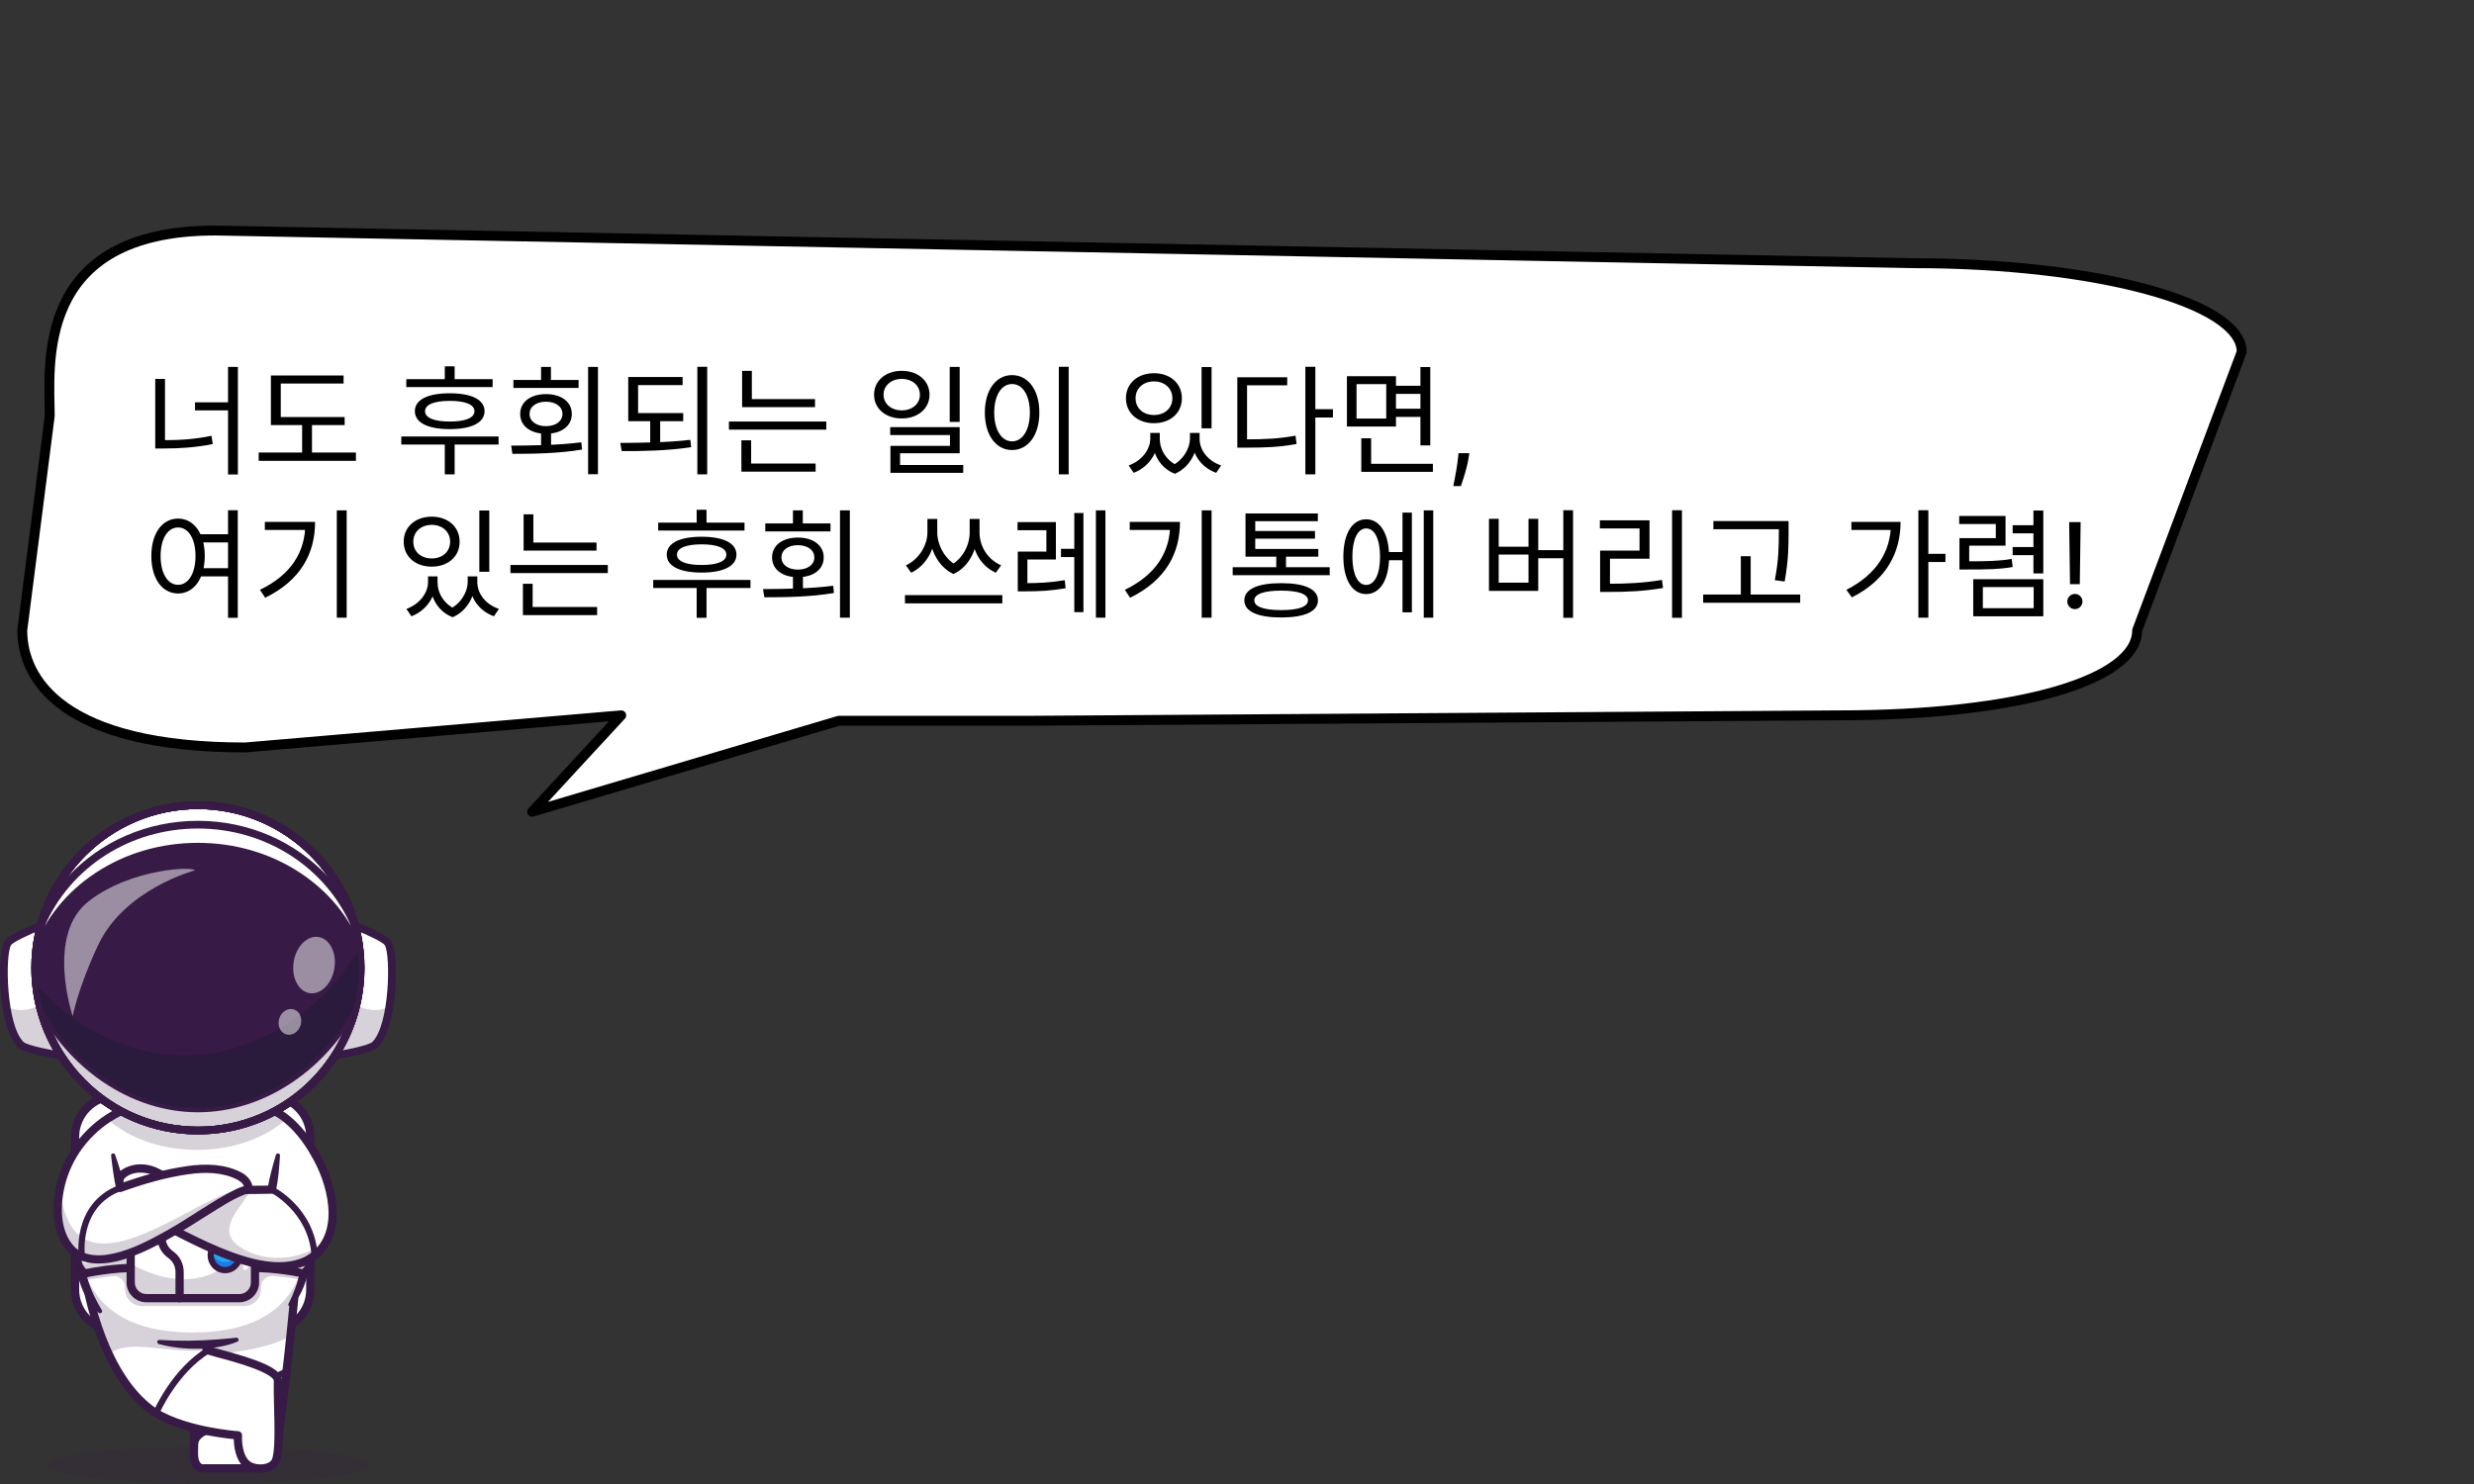 <svg width="500" height="300" viewBox="0 0 500 300" fill="none" xmlns="http://www.w3.org/2000/svg">
<rect x="0" y="0" width="500" height="300" fill="#333333" stroke="none"/>
<path d="M43.533 46.602L386.666 53.203C423.501 53.203 453.049 61.182 453.049 71.13L431.92 127.439C431.92 137.387 408.357 144.61 371.524 144.61L209.049 145.701H169.549L107.549 164.102L125.549 144.61L49.549 151.102C12.715 151.102 4.5 137.379 4.5 127.431L10.049 84.102C10.049 74.153 6.7 46.602 43.533 46.602Z" fill="white" stroke="black" stroke-width="2" stroke-linecap="round" stroke-linejoin="round"/>
<path d="M46.088 74.176V95.92H48.08V74.176H46.088ZM39.416 81.328V82.96H46.736V81.328H39.416ZM31.376 76.6V90.04H33.344V76.6H31.376ZM31.376 88.984V90.664H33.056C36.488 90.664 39.536 90.448 42.992 89.776L42.752 88.096C39.416 88.792 36.416 88.984 33.056 88.984H31.376ZM54.75 84.304V85.936H69.654V84.304H54.75ZM52.278 91.48V93.16H71.934V91.48H52.278ZM61.062 85V92.152H63.054V85H61.062ZM54.75 75.904V85.024H56.742V77.536H69.438V75.904H54.75ZM82.114 76.648V78.256H99.562V76.648H82.114ZM81.106 88.24V89.872H100.762V88.24H81.106ZM89.89 89.56V95.896H91.882V89.56H89.89ZM90.898 79.504C86.458 79.504 83.842 80.8 83.842 83.128C83.842 85.432 86.458 86.752 90.898 86.752C95.314 86.752 97.93 85.432 97.93 83.128C97.93 80.8 95.314 79.504 90.898 79.504ZM90.898 81.04C94.066 81.04 95.89 81.784 95.89 83.128C95.89 84.472 94.066 85.216 90.898 85.216C87.73 85.216 85.906 84.472 85.906 83.128C85.906 81.784 87.73 81.04 90.898 81.04ZM89.89 74.056V77.728H91.882V74.056H89.89ZM109.352 87.184V90.76H111.368V87.184H109.352ZM118.856 74.176V95.872H120.848V74.176H118.856ZM103.568 91.744C107.576 91.744 112.808 91.696 117.632 90.88L117.488 89.416C112.808 90.016 107.408 90.064 103.304 90.088L103.568 91.744ZM103.76 76.816V78.424H116.936V76.816H103.76ZM110.336 79.672C107.24 79.672 105.128 81.256 105.128 83.68C105.128 86.128 107.24 87.688 110.336 87.688C113.456 87.688 115.568 86.128 115.568 83.68C115.568 81.256 113.456 79.672 110.336 79.672ZM110.336 81.208C112.304 81.208 113.672 82.192 113.672 83.68C113.672 85.168 112.304 86.152 110.336 86.152C108.392 86.152 107.024 85.168 107.024 83.68C107.024 82.192 108.392 81.208 110.336 81.208ZM109.352 74.176V77.704H111.344V74.176H109.352ZM126.967 83.512V85.144H138.079V83.512H126.967ZM131.407 84.808V89.8H133.423V84.808H131.407ZM126.967 76.216V84.088H128.959V77.848H137.959V76.216H126.967ZM140.935 74.152V95.896H142.927V74.152H140.935ZM125.646 91.192C129.751 91.216 134.935 91.12 139.687 90.4L139.519 88.912C134.935 89.464 129.607 89.512 125.359 89.536L125.646 91.192ZM149.981 80.68V82.312H164.717V80.68H149.981ZM147.317 85.216V86.848H166.997V85.216H147.317ZM149.981 74.968V81.496H151.949V74.968H149.981ZM149.837 93.712V95.344H164.837V93.712H149.837ZM149.837 89.008V94.144H151.805V89.008H149.837ZM182.241 74.968C179.025 74.968 176.649 76.936 176.649 79.792C176.649 82.624 179.025 84.592 182.241 84.592C185.481 84.592 187.857 82.624 187.857 79.792C187.857 76.936 185.481 74.968 182.241 74.968ZM182.241 76.6C184.353 76.6 185.913 77.92 185.913 79.792C185.913 81.664 184.353 82.96 182.241 82.96C180.153 82.96 178.569 81.664 178.569 79.792C178.569 77.92 180.153 76.6 182.241 76.6ZM191.937 74.176V85.288H193.953V74.176H191.937ZM179.913 86.344V87.952H191.985V90.136H179.961V94.888H181.905V91.624H193.953V86.344H179.913ZM179.961 94V95.584H194.673V94H179.961ZM213.991 74.152V95.896H215.983V74.152H213.991ZM204.535 75.832C201.343 75.832 199.039 78.784 199.039 83.392C199.039 88.024 201.343 90.976 204.535 90.976C207.751 90.976 210.055 88.024 210.055 83.392C210.055 78.784 207.751 75.832 204.535 75.832ZM204.535 77.632C206.671 77.632 208.135 79.888 208.135 83.392C208.135 86.92 206.671 89.224 204.535 89.224C202.423 89.224 200.935 86.92 200.935 83.392C200.935 79.888 202.423 77.632 204.535 77.632ZM232.475 87.52V88.696C232.475 90.784 230.843 93.112 228.107 94.096L229.115 95.584C232.235 94.384 234.011 91.528 234.011 88.696V87.52H232.475ZM232.907 87.52V88.696C232.907 91.576 234.323 94.552 237.443 95.776L238.283 94.264C235.691 93.208 234.395 90.88 234.395 88.696V87.52H232.907ZM240.491 87.52V88.696C240.491 90.568 239.171 93.088 236.603 94.264L237.443 95.776C240.539 94.456 241.979 91.24 241.979 88.696V87.52H240.491ZM240.899 87.52V88.696C240.899 91.696 242.627 94.432 245.795 95.584L246.803 94.096C244.043 93.16 242.435 90.928 242.435 88.696V87.52H240.899ZM242.843 74.2V86.584H244.859V74.2H242.843ZM233.219 75.448C229.931 75.448 227.555 77.512 227.555 80.512C227.555 83.512 229.931 85.552 233.219 85.552C236.507 85.552 238.859 83.512 238.859 80.512C238.859 77.512 236.507 75.448 233.219 75.448ZM233.219 77.104C235.379 77.104 236.939 78.496 236.939 80.512C236.939 82.528 235.379 83.896 233.219 83.896C231.059 83.896 229.499 82.528 229.499 80.512C229.499 78.496 231.059 77.104 233.219 77.104ZM263.817 74.152V95.896H265.833V74.152H263.817ZM265.353 82.72V84.4H269.385V82.72H265.353ZM250.065 88.816V90.496H251.769C255.849 90.496 258.705 90.376 262.041 89.752L261.825 88.072C258.585 88.672 255.777 88.816 251.769 88.816H250.065ZM250.065 76.264V89.56H252.033V77.896H260.145V76.264H250.065ZM281.623 77.992V79.624H287.695V77.992H281.623ZM281.623 82.624V84.28H287.743V82.624H281.623ZM272.215 76.048V86.224H282.127V76.048H272.215ZM280.159 77.656V84.616H274.159V77.656H280.159ZM287.071 74.2V90.04H289.063V74.2H287.071ZM275.119 93.76V95.392H289.591V93.76H275.119ZM275.119 88.6V94.504H277.111V88.6H275.119ZM296.95 91.614L296.814 92.534C296.717 93.182 296.57 93.875 296.371 94.614C296.178 95.352 295.976 96.048 295.766 96.702C295.555 97.355 295.382 97.875 295.246 98.261H293.712C293.786 97.898 293.882 97.418 294.001 96.821C294.121 96.224 294.24 95.557 294.359 94.818C294.484 94.085 294.587 93.335 294.666 92.568L294.768 91.614H296.95ZM39.968 108V109.656H46.52V108H39.968ZM39.968 114.864V116.52H46.52V114.864H39.968ZM35.984 104.832C32.816 104.832 30.584 107.784 30.584 112.392C30.584 117.024 32.816 119.976 35.984 119.976C39.128 119.976 41.384 117.024 41.384 112.392C41.384 107.784 39.128 104.832 35.984 104.832ZM35.984 106.632C38.072 106.632 39.512 108.888 39.512 112.392C39.512 115.92 38.072 118.224 35.984 118.224C33.896 118.224 32.456 115.92 32.456 112.392C32.456 108.888 33.896 106.632 35.984 106.632ZM46.088 103.152V124.896H48.056V103.152H46.088ZM68.07 103.176V124.872H70.062V103.176H68.07ZM61.71 105.504V105.84C61.71 111.6 58.806 116.208 52.542 119.232L53.598 120.84C60.846 117.288 63.678 111.792 63.678 105.504H61.71ZM53.526 105.504V107.136H62.574V105.504H53.526ZM86.506 116.52V117.696C86.506 119.784 84.874 122.112 82.138 123.096L83.146 124.584C86.266 123.384 88.042 120.528 88.042 117.696V116.52H86.506ZM86.938 116.52V117.696C86.938 120.576 88.354 123.552 91.474 124.776L92.314 123.264C89.722 122.208 88.426 119.88 88.426 117.696V116.52H86.938ZM94.522 116.52V117.696C94.522 119.568 93.202 122.088 90.634 123.264L91.474 124.776C94.57 123.456 96.01 120.24 96.01 117.696V116.52H94.522ZM94.93 116.52V117.696C94.93 120.696 96.658 123.432 99.826 124.584L100.834 123.096C98.074 122.16 96.466 119.928 96.466 117.696V116.52H94.93ZM96.874 103.2V115.584H98.89V103.2H96.874ZM87.25 104.448C83.962 104.448 81.586 106.512 81.586 109.512C81.586 112.512 83.962 114.552 87.25 114.552C90.538 114.552 92.89 112.512 92.89 109.512C92.89 106.512 90.538 104.448 87.25 104.448ZM87.25 106.104C89.41 106.104 90.97 107.496 90.97 109.512C90.97 111.528 89.41 112.896 87.25 112.896C85.09 112.896 83.53 111.528 83.53 109.512C83.53 107.496 85.09 106.104 87.25 106.104ZM105.824 109.68V111.312H120.56V109.68H105.824ZM103.16 114.216V115.848H122.84V114.216H103.16ZM105.824 103.968V110.496H107.792V103.968H105.824ZM105.68 122.712V124.344H120.68V122.712H105.68ZM105.68 118.008V123.144H107.648V118.008H105.68ZM133.021 105.648V107.256H150.469V105.648H133.021ZM132.013 117.24V118.872H151.669V117.24H132.013ZM140.797 118.56V124.896H142.789V118.56H140.797ZM141.805 108.504C137.365 108.504 134.749 109.8 134.749 112.128C134.749 114.432 137.365 115.752 141.805 115.752C146.221 115.752 148.837 114.432 148.837 112.128C148.837 109.8 146.221 108.504 141.805 108.504ZM141.805 110.04C144.973 110.04 146.797 110.784 146.797 112.128C146.797 113.472 144.973 114.216 141.805 114.216C138.637 114.216 136.812 113.472 136.812 112.128C136.812 110.784 138.637 110.04 141.805 110.04ZM140.797 103.056V106.728H142.789V103.056H140.797ZM160.259 116.184V119.76H162.275V116.184H160.259ZM169.763 103.176V124.872H171.755V103.176H169.763ZM154.475 120.744C158.483 120.744 163.715 120.696 168.539 119.88L168.395 118.416C163.715 119.016 158.315 119.064 154.211 119.088L154.475 120.744ZM154.667 105.816V107.424H167.843V105.816H154.667ZM161.243 108.672C158.147 108.672 156.035 110.256 156.035 112.68C156.035 115.128 158.147 116.688 161.243 116.688C164.363 116.688 166.475 115.128 166.475 112.68C166.475 110.256 164.363 108.672 161.243 108.672ZM161.243 110.208C163.211 110.208 164.579 111.192 164.579 112.68C164.579 114.168 163.211 115.152 161.243 115.152C159.299 115.152 157.931 114.168 157.931 112.68C157.931 111.192 159.299 110.208 161.243 110.208ZM160.259 103.176V106.704H162.251V103.176H160.259ZM187.431 104.904V107.664C187.431 110.064 185.871 112.992 183.087 114.288L184.143 115.776C187.287 114.312 188.991 110.832 188.991 107.664V104.904H187.431ZM187.863 104.904V107.664C187.863 110.688 189.375 114.48 192.687 116.04L193.575 114.432C190.791 113.04 189.423 109.944 189.423 107.664V104.904H187.863ZM195.975 104.904V107.664C195.975 110.088 194.607 113.088 191.823 114.432L192.687 116.04C196.023 114.528 197.511 110.832 197.511 107.664V104.904H195.975ZM196.431 104.904V107.664C196.431 111.096 198.087 114.36 201.255 115.776L202.335 114.288C199.503 113.064 197.967 110.304 197.967 107.664V104.904H196.431ZM182.895 120.312V121.968H202.575V120.312H182.895ZM205.693 117.888V119.544H207.133C209.869 119.544 212.317 119.448 215.365 118.92L215.197 117.288C212.221 117.792 209.773 117.888 207.133 117.888H205.693ZM205.645 105.552V107.184H211.477V111.504H205.693V118.56H207.637V113.112H213.397V105.552H205.645ZM221.485 103.176V124.872H223.405V103.176H221.485ZM214.429 110.952V112.608H217.933V110.952H214.429ZM217.117 103.704V123.744H218.965V103.704H217.117ZM242.867 103.176V124.872H244.859V103.176H242.867ZM236.507 105.504V105.84C236.507 111.6 233.603 116.208 227.339 119.232L228.395 120.84C235.643 117.288 238.475 111.792 238.475 105.504H236.507ZM228.323 105.504V107.136H237.371V105.504H228.323ZM249.129 114.672V116.28H268.737V114.672H249.129ZM257.937 111.864V115.344H259.905V111.864H257.937ZM251.721 110.976V112.536H266.433V110.976H251.721ZM251.721 103.8V111.816H253.689V105.36H266.337V103.8H251.721ZM253.113 107.352V108.888H265.761V107.352H253.113ZM258.921 117.888C254.193 117.888 251.481 119.088 251.481 121.368C251.481 123.624 254.193 124.824 258.921 124.824C263.649 124.824 266.361 123.624 266.361 121.368C266.361 119.088 263.649 117.888 258.921 117.888ZM258.921 119.4C262.401 119.4 264.345 120.096 264.345 121.368C264.345 122.664 262.401 123.336 258.921 123.336C255.441 123.336 253.497 122.664 253.497 121.368C253.497 120.096 255.441 119.4 258.921 119.4ZM280.015 111.6V113.256H284.119V111.6H280.015ZM287.743 103.176V124.872H289.663V103.176H287.743ZM283.447 103.632V123.792H285.343V103.632H283.447ZM276.103 104.976C273.295 104.976 271.495 107.88 271.495 112.536C271.495 117.192 273.295 120.096 276.103 120.096C278.911 120.096 280.735 117.192 280.735 112.536C280.735 107.88 278.911 104.976 276.103 104.976ZM276.103 106.824C277.831 106.824 278.911 109.032 278.911 112.536C278.911 116.04 277.831 118.248 276.103 118.248C274.399 118.248 273.319 116.04 273.319 112.536C273.319 109.032 274.399 106.824 276.103 106.824ZM315.947 103.152V124.896H317.915V103.152H315.947ZM310.211 111.216V112.848H316.523V111.216H310.211ZM300.923 104.88V119.448H310.883V104.88H308.915V110.52H302.891V104.88H300.923ZM302.891 112.104H308.915V117.792H302.891V112.104ZM337.93 103.152V124.896H339.922V103.152H337.93ZM323.386 118.008V119.664H325.186C328.906 119.664 332.17 119.52 336.106 118.872L335.89 117.24C332.05 117.864 328.81 118.008 325.186 118.008H323.386ZM323.338 105.192V106.824H331.354V111.312H323.386V118.632H325.378V112.944H333.37V105.192H323.338ZM346.28 105.336V106.992H360.248V105.336H346.28ZM344.216 120.192V121.848H363.824V120.192H344.216ZM351.824 112.44V121.008H353.816V112.44H351.824ZM359.504 105.336V107.496C359.504 110.088 359.504 113.136 358.688 117.288L360.68 117.552C361.472 113.16 361.472 110.184 361.472 107.496V105.336H359.504ZM387.708 103.152V124.872H389.724V103.152H387.708ZM389.172 111.96V113.616H393.18V111.96H389.172ZM382.164 105.504V105.816C382.164 111.552 379.164 116.184 373.164 119.232L374.268 120.768C381.276 117.24 384.108 111.672 384.108 105.504H382.164ZM374.172 105.504V107.136H383.196V105.504H374.172ZM398.794 117.096V124.584H412.954V117.096H398.794ZM411.01 118.68V122.952H400.738V118.68H411.01ZM410.962 103.2V115.92H412.954V103.2H410.962ZM406.762 106.176V107.808H411.418V106.176H406.762ZM396.01 113.472V115.128H397.57C401.962 115.128 404.098 115.08 406.762 114.624L406.57 112.992C403.978 113.424 401.89 113.472 397.57 113.472H396.01ZM395.962 104.304V105.936H403.354V108.792H396.01V114.576H397.978V110.304H405.322V104.304H395.962ZM406.762 110.592V112.224H411.418V110.592H406.762ZM420.5 105.545L420.33 118.091H418.352L418.182 105.545H420.5ZM419.341 123.136C418.92 123.136 418.56 122.986 418.259 122.685C417.957 122.384 417.807 122.023 417.807 121.602C417.807 121.182 417.957 120.821 418.259 120.52C418.56 120.219 418.92 120.068 419.341 120.068C419.761 120.068 420.122 120.219 420.423 120.52C420.724 120.821 420.875 121.182 420.875 121.602C420.875 121.881 420.804 122.136 420.662 122.369C420.526 122.602 420.341 122.79 420.108 122.932C419.881 123.068 419.625 123.136 419.341 123.136Z" fill="black"/>
<g clip-path="url(#clip0_516_328)">
<g opacity="0.2">
<path d="M42.1 299.955C60.043 299.955 74.589 298.275 74.589 296.204C74.589 294.132 60.043 292.453 42.1 292.453C24.156 292.453 9.61 294.132 9.61 296.204C9.61 298.275 24.156 299.955 42.1 299.955Z" fill="#371A45"/>
</g>
<path d="M54.396 221.509H23.489C18.895 221.509 15.171 225.233 15.171 229.826V260.733C15.171 265.327 18.895 269.051 23.489 269.051H54.396C58.989 269.051 62.713 265.327 62.713 260.733V229.826C62.713 225.233 58.989 221.509 54.396 221.509Z" fill="white"/>
<path d="M54.396 269.884H23.489C18.444 269.884 14.339 265.779 14.339 260.733V229.827C14.339 224.781 18.444 220.677 23.489 220.677H54.395C59.441 220.677 63.545 224.781 63.545 229.827V260.733C63.545 265.779 59.441 269.884 54.395 269.884H54.396ZM23.489 222.342C19.361 222.342 16.004 225.699 16.004 229.827V260.733C16.004 264.861 19.361 268.219 23.489 268.219H54.395C58.523 268.219 61.88 264.861 61.88 260.733V229.827C61.88 225.7 58.523 222.342 54.395 222.342H23.489Z" fill="#371A45"/>
<path d="M59.986 256.603C59.588 261.303 59.141 265.882 58.701 270.053C57.546 281.053 56.445 289.209 56.445 289.209L55.704 294.567C55.525 295.863 54.416 296.829 53.107 296.829H40.952C40.952 296.829 39.243 296.917 39.195 293.89C39.16 291.732 39.535 283.582 39.287 274.086C39.226 271.73 39.126 269.291 38.972 266.839L59.986 256.603V256.603Z" fill="white"/>
<g opacity="0.2">
<path d="M59.986 256.603C59.588 261.303 59.141 265.882 58.701 270.053C53.206 273.501 40.038 274.057 39.287 274.086C39.226 271.73 39.126 269.291 38.972 266.839L59.986 256.603V256.603Z" fill="#371A45"/>
</g>
<path d="M40.937 297.663C40.712 297.663 40.058 297.609 39.443 297.033C38.749 296.384 38.385 295.331 38.362 293.905C38.352 293.247 38.378 292.086 38.413 290.479C38.523 285.505 38.729 276.245 38.142 266.893C38.114 266.434 38.462 266.039 38.921 266.01C39.378 265.979 39.775 266.33 39.804 266.789C40.395 276.212 40.188 285.517 40.078 290.516C40.043 292.105 40.017 293.253 40.027 293.879C40.053 295.49 40.595 295.966 40.925 295.997C40.94 295.995 40.923 295.998 40.953 295.998H53.107C53.996 295.998 54.758 295.334 54.879 294.454L55.619 289.097C55.64 288.944 57.727 273.404 59.156 256.533C59.195 256.075 59.596 255.732 60.056 255.774C60.514 255.813 60.853 256.215 60.815 256.674C59.382 273.587 57.289 289.166 57.269 289.322L56.529 294.682C56.294 296.381 54.823 297.663 53.107 297.663H40.964C40.955 297.663 40.946 297.663 40.936 297.663L40.937 297.663Z" fill="#371A45"/>
<path d="M47.606 279.705C43.376 279.705 39.588 279.238 39.285 279.2C38.943 279.156 38.7 278.844 38.744 278.502C38.788 278.16 39.099 277.92 39.442 277.961C39.582 277.979 53.497 279.692 57.549 276.633C57.824 276.425 58.216 276.48 58.424 276.755C58.631 277.03 58.577 277.422 58.302 277.63C56.121 279.276 51.661 279.705 47.606 279.705H47.606Z" fill="#371A45"/>
<path d="M56.008 293.196C55.589 293.196 55.228 292.882 55.181 292.456C55.035 291.138 54.673 290.69 54.136 290.394C52.429 289.453 44.951 288.945 42.305 289.82C40.207 290.514 40.054 291.748 40.049 291.8L39.219 291.735L38.388 291.69C38.393 291.593 38.552 289.307 41.783 288.239C44.919 287.202 52.867 287.794 54.94 288.936C56.372 289.725 56.702 291.065 56.836 292.271C56.887 292.728 56.558 293.14 56.1 293.191C56.069 293.194 56.038 293.196 56.008 293.196V293.196Z" fill="#371A45"/>
<path d="M55.611 295.56C54.657 297.171 51.414 297.252 49.924 296.035C47.799 294.299 48.089 290.161 48.089 290.161C48.089 290.161 36.054 289.341 30.087 284.668C26.626 281.958 23.982 277.991 22.007 273.81C18.309 265.974 16.954 257.378 16.954 254.857L37.293 264.581C37.293 264.581 40.673 271.891 42.23 272.99C42.303 273.042 42.373 273.08 42.438 273.103C43.878 273.606 56.243 276.314 56.162 279.078C56.025 283.713 56.857 293.448 55.611 295.56V295.56Z" fill="white"/>
<g opacity="0.2">
<path d="M42.23 272.99C32.531 273.642 26.312 270.443 22.007 273.81C18.309 265.974 16.954 257.378 16.954 254.857L37.293 264.581C37.293 264.581 40.673 271.891 42.23 272.99Z" fill="#371A45"/>
</g>
<path d="M52.625 297.703C51.396 297.703 50.202 297.336 49.398 296.68C47.572 295.189 47.274 292.333 47.245 290.924C44.422 290.652 34.846 289.451 29.574 285.324C19.485 277.427 16.122 259.078 16.122 254.856C16.122 254.396 16.494 254.023 16.954 254.023C17.414 254.023 17.787 254.396 17.787 254.856C17.787 256.475 18.469 261.822 20.579 268.024C22.302 273.088 25.439 279.972 30.6 284.013C36.301 288.476 48.029 289.322 48.146 289.33C48.367 289.345 48.572 289.448 48.717 289.614C48.862 289.781 48.935 289.999 48.92 290.219C48.85 291.252 48.989 294.196 50.452 295.39C51.106 295.923 52.314 296.163 53.391 295.97C54.108 295.843 54.656 295.538 54.894 295.136C55.636 293.881 55.494 288.438 55.391 284.464C55.337 282.428 55.288 280.504 55.331 279.053C55.331 279.044 55.31 278.147 51.234 276.607C48.701 275.65 45.649 274.838 43.826 274.354C42.993 274.132 42.443 273.986 42.164 273.888C40.622 273.348 37.976 268.044 36.537 264.93C36.344 264.513 36.526 264.018 36.943 263.825C37.36 263.631 37.855 263.813 38.048 264.231C39.705 267.812 41.976 271.907 42.729 272.321C42.958 272.399 43.532 272.551 44.254 272.743C52.175 274.849 57.068 276.647 56.995 279.101C56.954 280.507 57.003 282.408 57.056 284.42C57.211 290.397 57.245 294.431 56.328 295.982C55.836 296.816 54.897 297.393 53.683 297.609C53.334 297.672 52.978 297.701 52.626 297.701L52.625 297.703Z" fill="#371A45"/>
<path d="M61.465 257.095C61.341 257.67 61.197 258.221 61.037 258.752C60.454 260.7 59.644 262.365 58.664 263.789C55.975 267.693 52.002 269.77 47.862 270.83C44.836 271.604 41.722 271.833 38.952 271.833C36.82 271.833 34.483 271.698 32.139 271.281C27.773 270.507 23.385 268.761 20.261 265.114C18.84 263.455 17.678 261.403 16.902 258.868C16.727 258.302 16.573 257.711 16.437 257.095C16.094 255.517 15.93 253.844 15.933 252.087C15.948 245.489 18.339 237.713 22.567 229.38C22.567 229.38 22.59 228.507 22.86 227.165C23.693 223.036 26.871 214.456 38.943 213.205C52.451 211.807 54.834 224.307 55.25 228.226C55.325 228.949 55.336 229.38 55.336 229.38C59.298 237.187 61.646 244.503 61.94 250.819C62.042 253.042 61.89 255.14 61.465 257.095V257.095Z" fill="white"/>
<g opacity="0.2">
<path d="M61.465 257.095C61.341 257.669 61.197 258.221 61.037 258.751C58.756 258.294 56.647 258.079 55.126 257.977C53.831 257.892 52.739 258.93 52.755 260.229L52.759 260.587C52.782 262.477 51.254 264.023 49.365 264.023H28.674C26.836 264.023 25.334 262.562 25.279 260.726L25.263 260.131C25.223 258.818 24.066 257.823 22.763 257.983C21.113 258.187 18.879 258.495 16.902 258.868C16.727 258.302 16.573 257.711 16.438 257.095C16.094 255.517 15.93 253.844 15.934 252.087L61.94 250.819C62.042 253.042 61.89 255.14 61.465 257.095V257.095Z" fill="#371A45"/>
</g>
<g opacity="0.2">
<path d="M55.25 228.226C51.173 230.855 45.753 232.46 39.805 232.46C33.094 232.46 27.056 230.418 22.86 227.165C23.693 223.036 26.871 214.456 38.943 213.205C52.451 211.807 54.834 224.307 55.25 228.226V228.226Z" fill="#371A45"/>
</g>
<path d="M25.071 224.337L24.168 228.1C23.272 227.511 22.446 226.87 21.695 226.187C22.732 225.501 23.855 224.88 25.071 224.337H25.071Z" fill="#D8D8D8"/>
<path d="M57.907 226.193C56.909 227.1 55.777 227.931 54.532 228.667L52.784 223.491C54.749 224.039 56.453 225.023 57.906 226.193L57.907 226.193Z" fill="#D8D8D8"/>
<g opacity="0.2">
<path d="M61.465 257.095C60.883 259.774 59.911 261.978 58.664 263.788C55.975 267.693 52.002 269.77 47.862 270.83C44.836 271.604 41.722 271.833 38.952 271.833C36.82 271.833 34.483 271.698 32.139 271.281C27.773 270.507 23.385 268.761 20.261 265.114C18.521 263.085 17.172 260.464 16.438 257.095C16.015 255.159 15.863 253.077 15.961 250.878C16.02 252.183 16.177 253.436 16.438 254.635C17.172 258.004 18.521 260.625 20.261 262.654C23.385 266.301 27.773 268.045 32.139 268.821C34.483 269.235 36.821 269.373 38.952 269.373C41.722 269.373 44.836 269.144 47.862 268.37C52.002 267.31 55.975 265.231 58.664 261.329C59.911 259.516 60.883 257.311 61.465 254.635C61.726 253.436 61.884 252.181 61.944 250.876C62.04 253.078 61.888 255.157 61.465 257.095V257.095Z" fill="#371A45"/>
</g>
<path d="M19.944 265.387C18.038 263.795 16.841 261.507 16.098 259.168C14.207 253.319 15.029 246.959 16.803 241.199C17.147 240.047 17.552 238.917 17.977 237.796C18.14 237.366 18.621 237.15 19.051 237.313C19.473 237.473 19.689 237.941 19.542 238.364C18.805 240.577 18.142 242.812 17.673 245.079C16.849 248.993 16.509 253.073 17.318 257.01C17.887 259.823 19.116 262.377 20.576 264.844C20.818 265.241 20.303 265.691 19.944 265.386L19.944 265.387Z" fill="#371A45"/>
<path d="M47.964 271.234C43.422 273.112 36.765 273.005 32.066 271.692C31.595 271.551 31.719 270.841 32.212 270.872C36.103 271.13 39.996 271.085 43.878 270.779C45.17 270.691 46.452 270.544 47.762 270.427C48.232 270.384 48.402 271.051 47.964 271.234V271.234Z" fill="#371A45"/>
<path d="M59.649 237.046C62.574 244.518 64.5 253.464 60.971 261.059C60.448 262.13 59.799 263.143 59.006 264.025C58.851 264.197 58.586 264.211 58.413 264.057C58.269 263.926 58.235 263.718 58.321 263.553C58.827 262.547 59.273 261.535 59.646 260.497C61.94 254.438 61.132 247.771 59.38 241.664C58.992 240.308 58.542 238.943 58.083 237.608C57.764 236.582 59.233 236.042 59.649 237.046V237.046Z" fill="#371A45"/>
<path d="M51.063 250.738C51.063 250.738 58.344 250.183 61.41 252.39C64.667 254.735 61.385 257.449 61.385 257.449C61.385 257.449 55.52 256.168 50.595 256.351L51.063 250.738V250.738Z" fill="white"/>
<path d="M27.437 250.738C27.437 250.738 20.155 250.183 17.09 252.39C13.832 254.735 17.114 257.449 17.114 257.449C17.114 257.449 22.979 256.168 27.904 256.351L27.437 250.738V250.738Z" fill="white"/>
<path d="M61.384 257.448C61.384 257.448 55.521 256.169 50.594 256.349L50.769 254.264C55.658 254.116 61.384 255.367 61.384 255.367C61.384 255.367 62.2 254.69 62.614 253.723C63.555 255.654 61.384 257.448 61.384 257.448Z" fill="#D8D8D8"/>
<g opacity="0.2">
<path d="M27.904 256.35C22.979 256.169 17.114 257.449 17.114 257.449C17.114 257.449 14.943 255.655 15.884 253.724C16.298 254.691 17.114 255.368 17.114 255.368C17.114 255.368 22.844 254.117 27.731 254.265L27.904 256.35Z" fill="#371A45"/>
</g>
<path d="M61.604 258.348L61.208 258.261C61.151 258.249 55.385 257.008 50.627 257.182L49.688 257.217L50.292 249.961L51 249.907C51.31 249.884 58.623 249.356 61.897 251.713C63.044 252.54 63.645 253.52 63.682 254.627C63.747 256.553 61.991 258.027 61.916 258.089L61.604 258.347L61.604 258.348ZM51.599 255.499C55.573 255.499 59.778 256.273 61.127 256.544C61.516 256.129 62.044 255.398 62.017 254.677C61.996 254.115 61.628 253.572 60.923 253.065C58.669 251.442 53.681 251.462 51.832 251.531L51.502 255.499C51.534 255.499 51.566 255.499 51.599 255.499V255.499Z" fill="#371944"/>
<path d="M16.895 258.347L16.583 258.089C16.509 258.027 14.752 256.553 14.817 254.627C14.854 253.52 15.455 252.54 16.603 251.714C19.877 249.356 27.19 249.883 27.5 249.908L28.208 249.962L28.812 257.217L27.873 257.182C23.114 257.008 17.35 258.249 17.292 258.262L16.896 258.348L16.895 258.347ZM25.398 251.508C23.111 251.508 19.424 251.734 17.576 253.065C16.87 253.573 16.502 254.115 16.481 254.677C16.454 255.398 16.982 256.127 17.372 256.544C18.721 256.273 22.925 255.5 26.9 255.5C26.933 255.5 26.965 255.5 26.997 255.5L26.667 251.532C26.334 251.519 25.899 251.508 25.398 251.508V251.508Z" fill="#371944"/>
<path d="M51.533 248.568V258.938C51.533 260.862 50.017 262.436 48.166 262.436H29.78C27.927 262.436 26.414 260.861 26.414 258.938V248.568C26.414 246.646 27.927 245.072 29.78 245.072H48.166C49.645 245.072 50.911 246.077 51.359 247.463C51.471 247.811 51.533 248.182 51.533 248.569V248.568Z" fill="white"/>
<g opacity="0.2">
<path d="M51.533 248.568V258.937C51.533 260.862 50.017 262.436 48.166 262.436H29.78C27.927 262.436 26.414 260.861 26.414 258.937V255.447C29.586 257.27 35.87 260.009 42.178 257.749C45.259 256.645 48.792 252.859 48.792 252.859C48.792 252.859 48.928 256.831 49.495 256.768C51.073 256.594 51.061 248.558 51.359 247.462C51.471 247.81 51.533 248.181 51.533 248.568V248.568Z" fill="#371A45"/>
</g>
<path d="M48.363 263.267H29.583C27.376 263.267 25.58 261.471 25.58 259.264V248.242C25.58 246.035 27.376 244.239 29.583 244.239H48.363C50.57 244.239 52.365 246.035 52.365 248.242V259.264C52.365 261.471 50.57 263.267 48.363 263.267ZM29.583 245.904C28.294 245.904 27.245 246.953 27.245 248.242V259.264C27.245 260.553 28.294 261.602 29.583 261.602H48.363C49.652 261.602 50.7 260.553 50.7 259.264V248.242C50.7 246.953 49.652 245.904 48.363 245.904H29.583Z" fill="#371944"/>
<path d="M45.486 256.769C47.09 256.769 48.39 255.419 48.39 253.753C48.39 252.088 47.09 250.738 45.486 250.738C43.883 250.738 42.583 252.088 42.583 253.753C42.583 255.419 43.883 256.769 45.486 256.769Z" fill="#22A7F0"/>
<path d="M48.39 253.754C48.39 253.959 48.371 254.159 48.333 254.352C48.065 252.971 46.891 251.932 45.486 251.932C44.08 251.932 42.906 252.971 42.64 254.352C42.602 254.159 42.583 253.959 42.583 253.754C42.583 252.088 43.882 250.737 45.486 250.737C47.089 250.737 48.39 252.088 48.39 253.754Z" fill="white"/>
<path d="M48.39 253.753C48.39 255.42 47.089 256.768 45.486 256.768C43.883 256.768 42.583 255.419 42.583 253.753C42.583 253.474 42.62 253.201 42.688 252.945C43.03 254.217 44.155 255.151 45.486 255.151C46.818 255.151 47.943 254.217 48.285 252.945C48.353 253.201 48.39 253.474 48.39 253.753V253.753Z" fill="#1C7AEA"/>
<path d="M45.486 257.393C43.541 257.393 41.959 255.76 41.959 253.753C41.959 251.746 43.541 250.113 45.486 250.113C47.431 250.113 49.014 251.746 49.014 253.753C49.014 255.76 47.431 257.393 45.486 257.393ZM45.486 251.362C44.23 251.362 43.208 252.435 43.208 253.753C43.208 255.072 44.23 256.144 45.486 256.144C46.743 256.144 47.766 255.072 47.766 253.753C47.766 252.435 46.743 251.362 45.486 251.362Z" fill="#371944"/>
<path d="M36.297 263.267C35.837 263.267 35.464 262.894 35.464 262.434V257.127C35.464 256.074 34.983 255.07 34.179 254.442L33.712 254.076C32.507 253.134 31.787 251.64 31.787 250.079V245.071C31.787 244.611 32.16 244.238 32.62 244.238C33.08 244.238 33.452 244.611 33.452 245.071V250.079C33.452 251.131 33.933 252.135 34.737 252.764L35.204 253.13C36.41 254.072 37.129 255.566 37.129 257.127V262.434C37.129 262.894 36.756 263.267 36.296 263.267H36.297Z" fill="#371944"/>
<path d="M66.195 250.445C65.62 251.671 64.773 252.805 63.583 253.777C55.486 260.376 39.264 250.683 30.237 246.174C27.931 245.021 26.093 244.207 24.982 244.093C24.982 244.093 23.294 239.448 24.428 237.803C25.232 236.64 28.26 235.458 31.386 236.839C33.127 237.753 35.909 239.196 38.488 239.63C38.779 239.681 39.075 239.726 39.37 239.77C43.356 240.363 47.679 240.519 50.755 240.542C53.259 240.559 54.937 240.486 54.937 240.486L56.177 233.538L52.784 223.491C59.69 225.412 63.362 232.745 64.303 234.445C65.589 236.768 68.923 244.634 66.195 250.445V250.445Z" fill="white"/>
<g opacity="0.2">
<path d="M57.907 226.193C56.909 227.101 55.777 227.931 54.532 228.668L52.784 223.492C54.749 224.04 56.453 225.024 57.906 226.194L57.907 226.193Z" fill="#371A45"/>
</g>
<g opacity="0.2">
<path d="M66.195 250.446C65.62 251.671 64.773 252.806 63.583 253.778C55.486 260.376 39.264 250.683 30.237 246.175L39.37 239.771C43.356 240.364 47.679 240.52 50.755 240.543C48.647 244.185 43.348 248.735 48.564 252.123C54.595 256.042 62.66 254.126 66.195 250.446V250.446Z" fill="#371A45"/>
</g>
<path d="M56.587 233.611C56.415 236.005 56.295 238.429 55.721 240.764C55.63 241.108 55.313 241.332 54.971 241.318C50.152 241.463 45.351 241.348 40.562 240.767C38.95 240.573 37.258 240.32 35.736 239.746C34.181 239.19 32.711 238.472 31.298 237.732C29.473 236.77 26.635 236.716 25.138 238.243C24.908 238.576 24.882 238.986 24.869 239.45C24.865 240.141 24.982 240.888 25.143 241.624C25.305 242.357 25.521 243.114 25.764 243.809L25.068 243.265C26.022 243.387 26.803 243.703 27.648 244.046C36.388 247.81 52.03 258.436 61.418 254.173C68.794 250.467 66.66 240.482 63.408 234.543C61.041 230.105 57.565 225.713 52.559 224.291C51.51 223.969 51.939 222.421 53.008 222.688C58.701 224.293 62.561 229.271 65.169 234.298C68.678 241.105 70.33 251.557 62.145 255.671C52.615 260.083 37.836 250.743 29.199 246.59C27.81 245.948 26.378 245.163 24.881 244.919C24.558 244.884 24.3 244.664 24.199 244.377C23.528 242.289 22.246 238.249 24.369 236.672C26.603 235.009 29.659 235.032 32.063 236.252C34.133 237.324 36.2 238.337 38.46 238.776C43.868 239.665 49.432 239.806 54.9 239.654C54.901 239.654 54.117 240.339 54.117 240.339C54.23 239.164 54.53 238.023 54.814 236.878C55.107 235.733 55.414 234.593 55.768 233.463C55.912 233.002 56.611 233.12 56.587 233.61L56.587 233.611Z" fill="#371A45"/>
<path d="M50.164 240.248C50.147 240.398 50.114 240.486 50.114 240.486C44.658 241.054 25.814 258.618 15.984 253.752C12.281 251.921 10.76 246.011 12.221 239.774V239.77C13.603 233.859 17.662 227.652 25.071 224.337L22.863 233.539L24.34 240.132C24.34 240.132 37.386 235.158 44.511 236.5C49.972 237.529 50.241 239.558 50.163 240.249L50.164 240.248Z" fill="white"/>
<g opacity="0.2">
<path d="M25.071 224.337L24.168 228.1C23.272 227.511 22.446 226.87 21.695 226.187C22.732 225.501 23.855 224.88 25.071 224.337H25.071Z" fill="#371A45"/>
</g>
<g opacity="0.2">
<path d="M50.164 240.249C50.147 240.399 50.114 240.486 50.114 240.486C44.658 241.054 25.814 258.619 15.984 253.753C12.281 251.921 10.76 246.012 12.221 239.774C12.221 240.001 12.263 250.398 19.73 251.316C29.044 252.458 43.574 239.991 50.164 240.249V240.249Z" fill="#371A45"/>
</g>
<path d="M23.268 233.446C23.644 234.515 23.985 235.593 24.316 236.674C24.634 237.756 24.995 238.83 25.153 239.949L24.044 239.354C28.553 237.721 33.114 236.404 37.872 235.727C41.536 235.216 45.36 235.264 48.746 237.005C50.034 237.645 51.435 239.182 50.892 240.783C50.639 241.463 49.891 241.261 49.27 241.549C46.818 242.504 44.623 244.016 42.37 245.395C37.118 248.68 31.858 252.195 25.959 254.278C21.385 255.93 15.249 256.401 12.508 251.463C10.126 247.112 10.555 241.8 12.077 237.282C14.143 231.21 18.866 226.142 24.732 223.577C25.152 223.388 25.646 223.577 25.833 223.998C26.02 224.418 25.832 224.91 25.411 225.097C19.945 227.492 15.577 232.177 13.65 237.828C12.121 242.243 11.649 248.739 15.222 252.23C16.814 253.635 19.006 253.91 21.11 253.71C25.594 253.18 29.689 251.003 33.626 248.809C38.345 246.179 42.719 242.891 47.574 240.452C48.366 240.095 49.115 239.771 50.028 239.658L49.337 240.19L49.327 240.218C49.326 240.221 49.327 240.218 49.327 240.218C49.33 240.203 49.335 240.186 49.336 240.166C49.356 239.361 48.637 238.868 47.944 238.464C44.958 236.939 41.445 236.905 38.095 237.377C33.524 238.023 28.975 239.337 24.638 240.91C24.157 241.147 23.624 240.827 23.53 240.314C23.194 239.234 23.063 238.109 22.889 236.995C22.725 235.876 22.573 234.755 22.457 233.629C22.412 233.14 23.104 232.983 23.27 233.447L23.268 233.446Z" fill="#371A45"/>
<path d="M16.546 254.627C16.24 254.627 15.973 254.403 15.929 254.091C15.913 253.98 15.55 251.33 16.361 248.21C17.118 245.298 19.079 241.431 24.122 239.547C24.446 239.427 24.805 239.591 24.926 239.914C25.047 240.237 24.883 240.596 24.56 240.717C20.928 242.074 18.579 244.687 17.58 248.484C16.821 251.368 17.162 253.891 17.165 253.916C17.213 254.257 16.975 254.573 16.634 254.621C16.605 254.626 16.575 254.627 16.546 254.627H16.546Z" fill="#371A45"/>
<path d="M63.581 254.401C63.256 254.401 62.981 254.149 62.959 253.819C62.354 244.999 54.733 241.084 54.656 241.045C54.348 240.891 54.223 240.516 54.377 240.208C54.531 239.9 54.905 239.774 55.214 239.928C55.553 240.097 63.549 244.184 64.205 253.734C64.228 254.078 63.968 254.376 63.624 254.4C63.61 254.401 63.595 254.401 63.581 254.401H63.581Z" fill="#371A45"/>
<path d="M31.552 286.298C31.47 286.298 31.387 286.281 31.307 286.248C30.99 286.112 30.843 285.745 30.978 285.428C31.13 285.072 34.781 276.652 41.84 272.403C42.136 272.225 42.519 272.32 42.697 272.616C42.874 272.911 42.779 273.295 42.484 273.473C35.777 277.509 32.162 285.835 32.126 285.918C32.025 286.155 31.794 286.298 31.552 286.298H31.552Z" fill="#371A45"/>
<path d="M70.639 186.696C70.639 186.696 77.731 189.385 78.46 190.698C79.811 193.132 79.561 207.439 75.823 211.169C74.359 212.629 63.605 213.994 63.605 213.994L70.639 186.697L70.639 186.696Z" fill="white"/>
<g opacity="0.2">
<path d="M63.605 213.994C63.605 213.994 74.359 212.628 75.822 211.168C77.281 209.713 78.21 206.643 78.716 203.299C78.597 203.406 74.799 206.684 67.222 200.021C67.218 200.017 67.212 200.013 67.209 200.009L63.605 213.994V213.994Z" fill="#371A45"/>
</g>
<path d="M39.895 201.628V201.75L39.817 201.69L39.895 201.628Z" fill="#D8D8D8"/>
<path d="M39.817 201.69L39.739 201.75V201.628L39.817 201.69Z" fill="#D8D8D8"/>
<path d="M16.394 213.995C16.394 213.995 5.64 212.629 4.177 211.168C2.718 209.714 1.789 206.644 1.283 203.299L1.281 203.298C0.489 198.077 0.716 192.183 1.54 190.699C2.269 189.386 9.36 186.696 9.36 186.696L12.791 200.01L16.394 213.995V213.995Z" fill="white"/>
<g opacity="0.2">
<path d="M16.394 213.994C16.394 213.994 5.64 212.628 4.177 211.168C2.718 209.713 1.789 206.643 1.283 203.299C1.402 203.406 5.2 206.684 12.777 200.021C12.781 200.017 12.787 200.013 12.791 200.009L16.394 213.994Z" fill="#371A45"/>
</g>
<path d="M62.564 214.911L70.102 185.659L70.916 185.968C73.129 186.807 78.359 188.91 79.142 190.32C80.639 193.018 80.449 207.653 76.374 211.72C74.801 213.289 65.543 214.533 63.704 214.767L62.565 214.911L62.564 214.911ZM71.175 187.739L64.648 213.069C69.488 212.399 74.533 211.355 75.273 210.617C78.725 207.172 78.99 193.257 77.779 191.076C77.416 190.477 74.22 188.943 71.175 187.739V187.739Z" fill="#371A45"/>
<path d="M17.436 214.911L16.297 214.767C14.457 214.533 5.199 213.289 3.627 211.72C-0.449 207.653 -0.639 193.018 0.859 190.32C1.641 188.91 6.872 186.807 9.084 185.968L9.898 185.659L17.436 214.911V214.911ZM8.825 187.74C5.781 188.944 2.585 190.478 2.22 191.078C1.01 193.257 1.275 207.172 4.728 210.618C5.468 211.355 10.512 212.4 15.353 213.07L8.825 187.74Z" fill="#371A45"/>
<path d="M39.997 228.544C58.157 228.544 72.879 213.823 72.879 195.662C72.879 177.502 58.157 162.78 39.997 162.78C21.837 162.78 7.115 177.502 7.115 195.662C7.115 213.823 21.837 228.544 39.997 228.544Z" fill="white"/>
<g opacity="0.2">
<path d="M72.88 195.662C72.88 213.822 58.158 228.544 39.998 228.544C21.838 228.544 7.114 213.822 7.114 195.662C7.114 193.744 7.278 191.864 7.595 190.038C10.263 205.518 23.756 217.294 39.998 217.294C56.242 217.294 69.732 205.518 72.4 190.038C72.717 191.864 72.881 193.744 72.881 195.662H72.88Z" fill="#371A45"/>
</g>
<path d="M39.997 229.324C21.436 229.324 6.336 214.223 6.336 195.663C6.336 177.102 21.436 162.001 39.997 162.001C58.558 162.001 73.658 177.101 73.658 195.663C73.658 214.224 58.558 229.324 39.997 229.324V229.324ZM39.997 163.56C22.295 163.56 7.894 177.961 7.894 195.663C7.894 213.364 22.295 227.766 39.997 227.766C57.699 227.766 72.1 213.364 72.1 195.663C72.1 177.961 57.699 163.559 39.997 163.559V163.56Z" fill="#371A45"/>
<path d="M39.997 229.324C21.436 229.324 6.336 214.223 6.336 195.663C6.336 177.102 21.436 162.001 39.997 162.001C58.558 162.001 73.658 177.101 73.658 195.663C73.658 214.224 58.558 229.324 39.997 229.324V229.324ZM39.997 163.56C22.295 163.56 7.894 177.961 7.894 195.663C7.894 213.364 22.295 227.766 39.997 227.766C57.699 227.766 72.1 213.364 72.1 195.663C72.1 177.961 57.699 163.559 39.997 163.559V163.56Z" fill="#371A45"/>
<path d="M39.997 229.324C21.436 229.324 6.336 214.223 6.336 195.663C6.336 177.102 21.436 162.001 39.997 162.001C58.558 162.001 73.658 177.101 73.658 195.663C73.658 214.224 58.558 229.324 39.997 229.324V229.324ZM39.997 163.56C22.295 163.56 7.894 177.961 7.894 195.663C7.894 213.364 22.295 227.766 39.997 227.766C57.699 227.766 72.1 213.364 72.1 195.663C72.1 177.961 57.699 163.559 39.997 163.559V163.56Z" fill="#371A45"/>
<path d="M39.996 229.322C24.66 229.322 11.272 218.976 7.42 204.156C7.414 204.138 7.408 204.12 7.403 204.101C6.695 201.367 6.336 198.528 6.336 195.662C6.336 194.391 6.407 193.122 6.547 191.892C8.443 174.852 22.823 162.001 39.996 162.001C57.169 162.001 71.556 174.856 73.448 191.903C73.587 193.14 73.657 194.405 73.657 195.662C73.657 198.523 73.299 201.362 72.593 204.101C72.588 204.12 72.582 204.138 72.576 204.157C68.722 218.977 55.333 229.323 39.997 229.323L39.996 229.322ZM8.917 203.722C12.575 217.878 25.354 227.764 39.996 227.764C54.639 227.764 67.418 217.878 71.079 203.722C71.084 203.7 71.09 203.679 71.097 203.658C71.762 201.063 72.099 198.374 72.099 195.662C72.099 194.462 72.032 193.256 71.9 192.076C70.095 175.818 56.38 163.559 39.996 163.559C23.613 163.559 9.904 175.815 8.096 192.066C7.962 193.24 7.894 194.45 7.894 195.662C7.894 198.378 8.232 201.068 8.899 203.658C8.906 203.679 8.912 203.7 8.917 203.721L8.917 203.722Z" fill="#371A45"/>
<path d="M71.734 187.818C71.43 187.818 71.144 187.639 71.018 187.346C65.822 175.283 53.646 167.489 39.997 167.489C26.349 167.489 14.183 175.277 8.981 187.329C8.82 187.705 8.395 187.891 8.009 187.756C7.623 187.621 7.407 187.211 7.514 186.816C11.479 172.205 24.836 162 39.997 162C55.158 162 68.528 172.213 72.486 186.835C72.593 187.23 72.376 187.639 71.99 187.774C71.905 187.803 71.819 187.818 71.734 187.818H71.734ZM39.997 165.931C50.298 165.931 59.801 170.185 66.338 177.303C60.455 168.887 50.698 163.558 39.997 163.558C29.296 163.558 19.547 168.883 13.664 177.295C20.201 170.182 29.701 165.931 39.997 165.931Z" fill="#371A45"/>
<path d="M72.877 195.663C72.877 198.509 72.517 201.274 71.838 203.907C71.838 203.907 71.835 203.907 71.835 203.91C66.13 214.93 54.016 224.413 39.996 224.413C25.976 224.413 13.864 214.93 8.16 203.91C8.16 203.907 8.157 203.907 8.157 203.907C7.475 201.274 7.114 198.509 7.114 195.663C7.114 194.419 7.183 193.189 7.322 191.981C11.758 179.707 24.708 170.826 39.996 170.826C55.285 170.826 68.241 179.713 72.674 191.99C72.809 193.195 72.878 194.421 72.878 195.662L72.877 195.663Z" fill="#371A45"/>
<g opacity="0.35">
<path d="M72.879 195.664C72.879 198.51 72.518 201.275 71.839 203.907C71.839 203.907 71.836 203.907 71.836 203.91C66.132 214.931 54.017 224.413 39.997 224.413C25.977 224.413 13.866 214.931 8.162 203.91C8.162 203.907 8.158 203.907 8.158 203.907C7.753 202.339 7.461 200.725 7.29 199.072C14.662 207.355 25.382 213.38 37.316 213.38C52.52 213.38 65.762 203.601 72.614 191.832C72.635 191.886 72.656 191.937 72.674 191.991C72.81 193.196 72.879 194.423 72.879 195.664V195.664Z" fill="#111A28"/>
</g>
<path d="M39.996 224.852C33.32 224.852 26.651 222.71 20.712 218.657C15.324 214.981 10.733 209.825 7.783 204.138C7.76 204.101 7.742 204.061 7.731 204.017C7.03 201.31 6.674 198.5 6.674 195.663C6.674 194.406 6.745 193.15 6.884 191.931C6.888 191.897 6.896 191.864 6.908 191.832C9.144 185.644 13.446 180.319 19.346 176.434C25.356 172.478 32.496 170.387 39.995 170.387C47.495 170.387 54.637 172.479 60.648 176.437C66.55 180.324 70.851 185.651 73.086 191.841C73.098 191.874 73.106 191.907 73.11 191.941C73.247 193.164 73.317 194.417 73.317 195.663C73.317 198.496 72.962 201.307 72.263 204.017C72.252 204.061 72.234 204.102 72.211 204.139C69.262 209.825 64.671 214.981 59.281 218.657C53.34 222.711 46.671 224.853 39.996 224.853V224.852ZM8.569 203.743C13.799 213.819 25.536 223.973 39.996 223.973C54.456 223.973 66.195 213.819 71.426 203.743C72.097 201.121 72.438 198.403 72.438 195.663C72.438 194.467 72.372 193.266 72.242 192.091C67.718 179.633 54.767 171.266 39.996 171.266C25.225 171.266 12.278 179.629 7.753 192.082C7.621 193.252 7.554 194.457 7.554 195.663C7.554 198.407 7.895 201.125 8.569 203.743L8.569 203.743Z" fill="#371A45"/>
<g opacity="0.5">
<path d="M67.581 195.753C68.084 192.618 66.65 189.782 64.379 189.418C62.107 189.053 59.858 191.299 59.356 194.434C58.853 197.568 60.287 200.405 62.558 200.769C64.83 201.133 67.079 198.887 67.581 195.753Z" fill="white"/>
</g>
<g opacity="0.5">
<path d="M60.761 207.243C61.188 205.85 60.565 204.423 59.37 204.056C58.174 203.69 56.859 204.522 56.431 205.915C56.004 207.308 56.627 208.735 57.822 209.101C59.018 209.468 60.334 208.636 60.761 207.243Z" fill="white"/>
</g>
<g opacity="0.5">
<path d="M14.693 205.429C14.693 205.429 9.151 188.953 17.954 182.164C26.757 175.375 39.615 175.141 39.331 175.972C39.331 175.972 25.166 179.706 19.825 191.072C15.707 199.836 14.693 205.43 14.693 205.43V205.429Z" fill="white"/>
</g>
</g>
<defs>
<clipPath id="clip0_516_328">
<rect width="80" height="137.954" fill="white" transform="translate(0 162)"/>
</clipPath>
</defs>
</svg>
